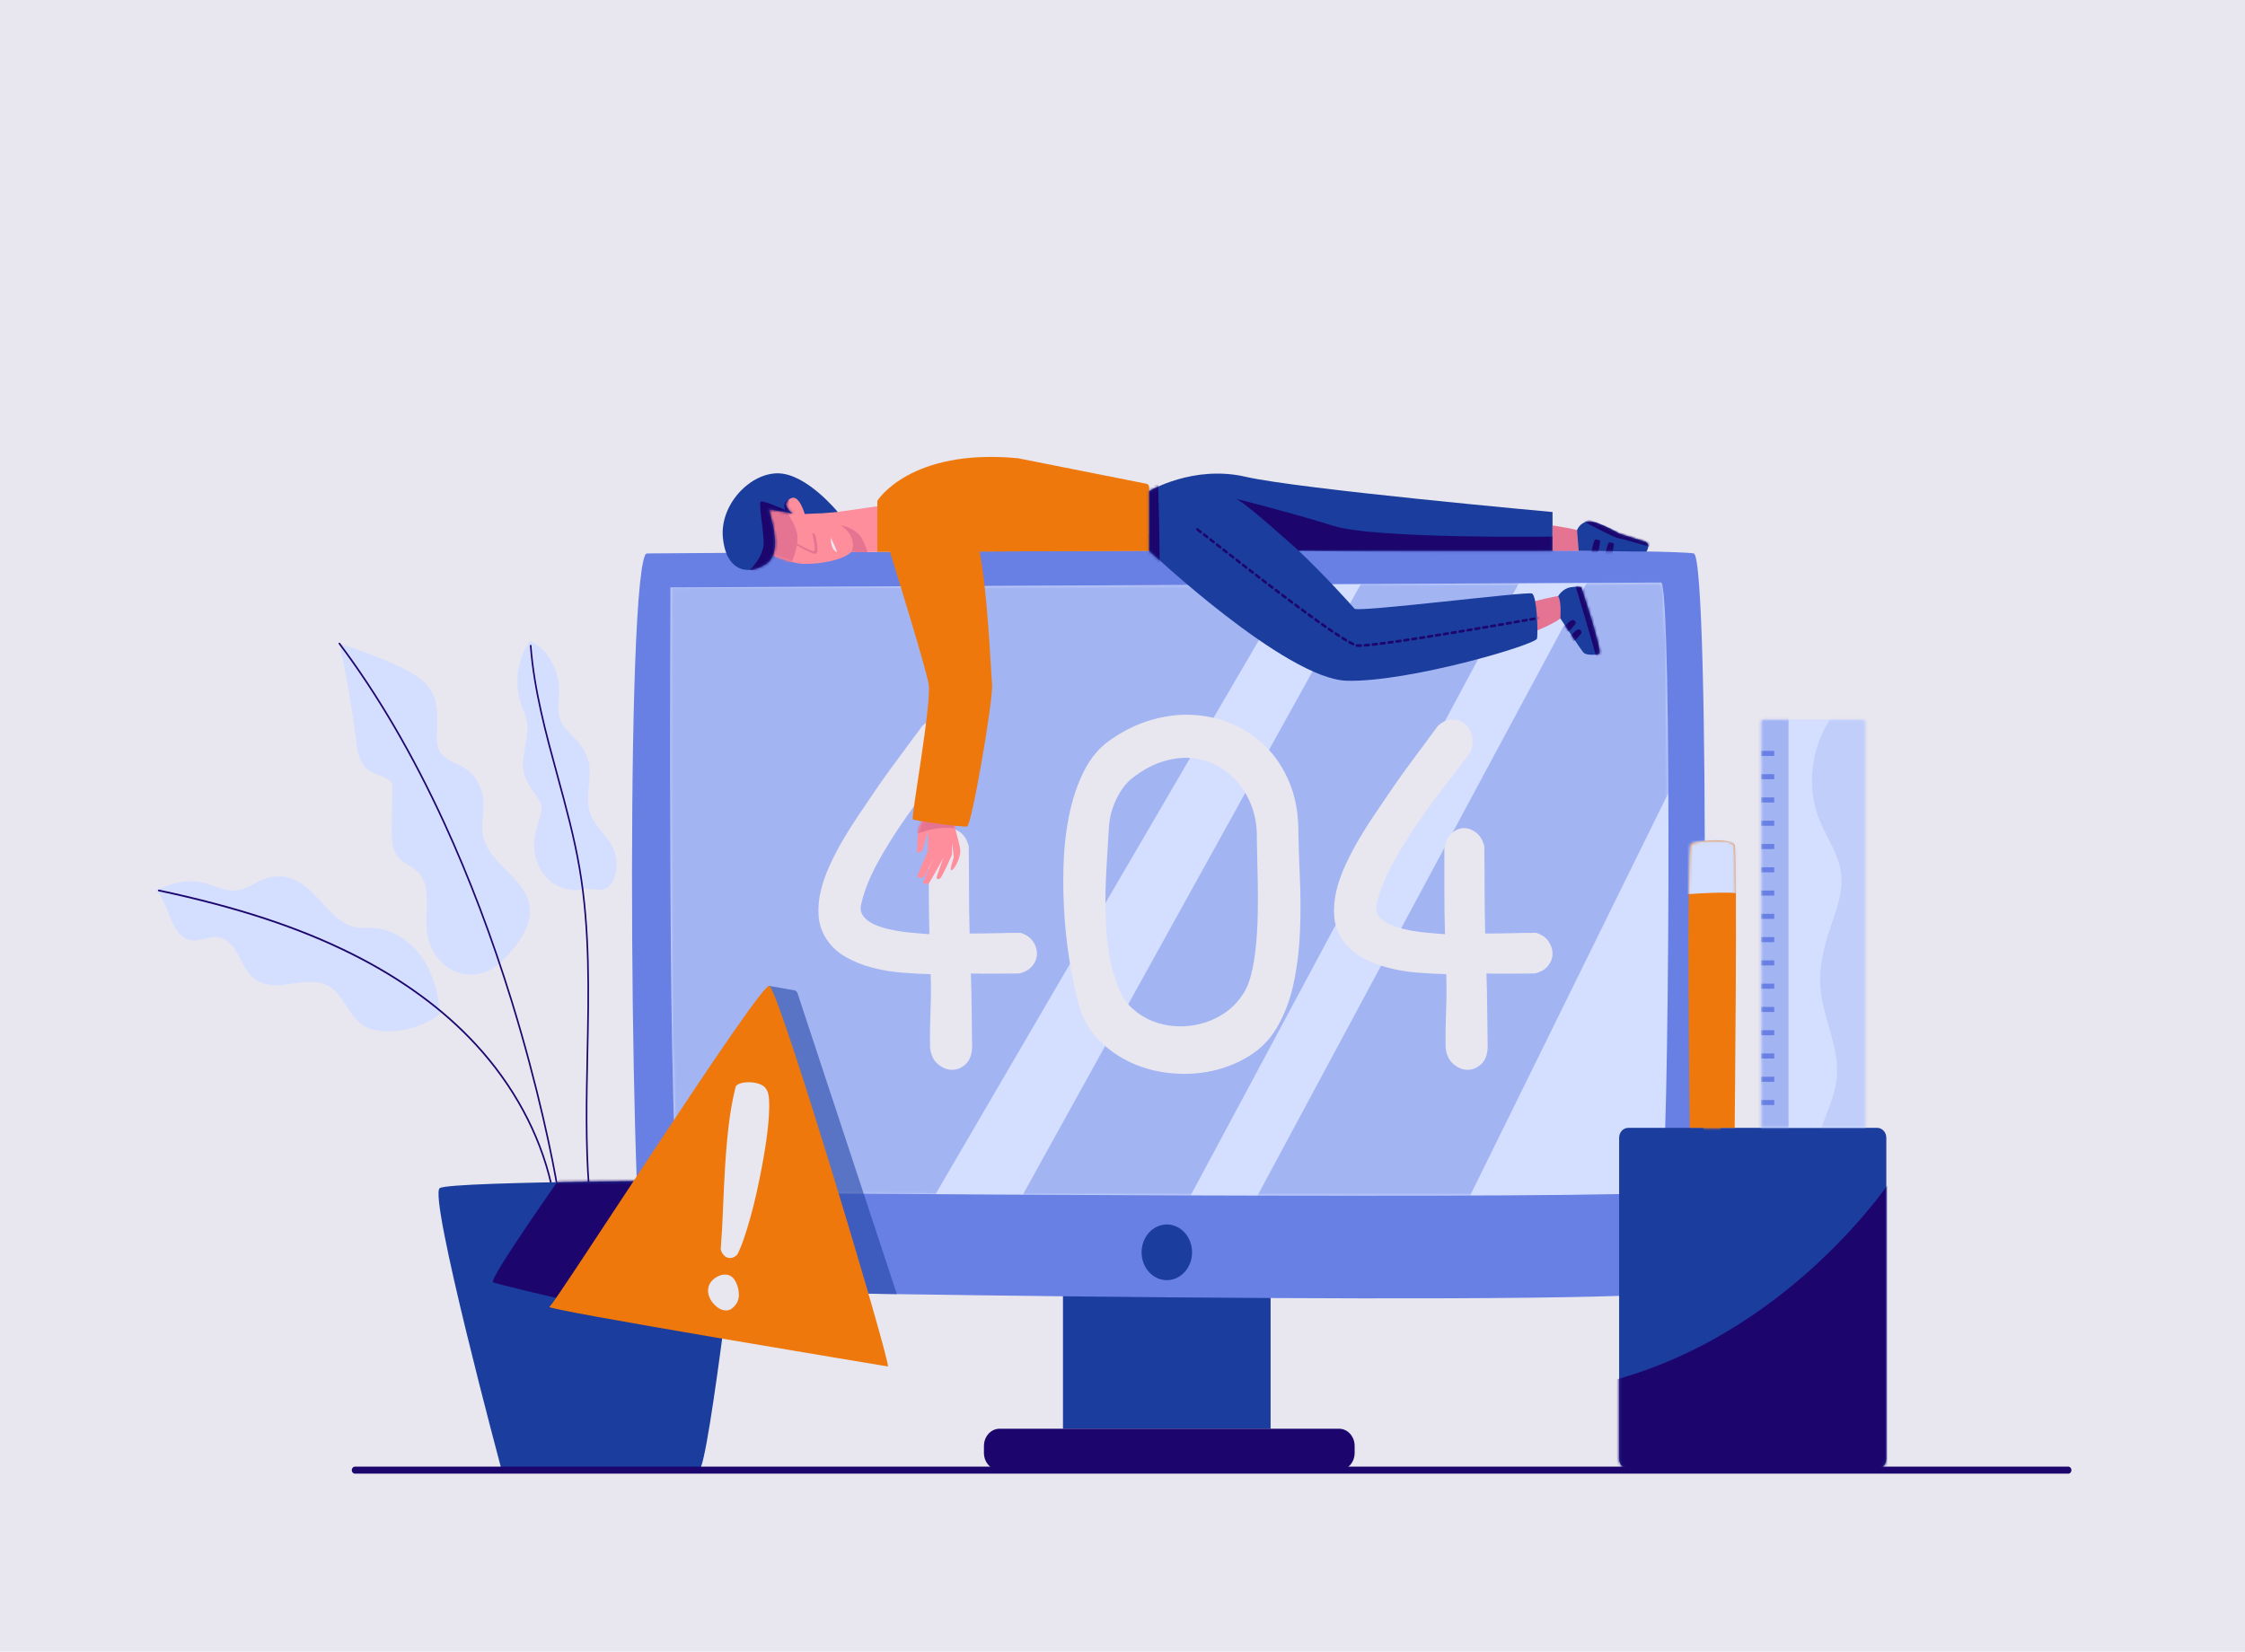 <svg width="795" height="585" viewBox="0 0 795 585" fill="none" xmlns="http://www.w3.org/2000/svg">
<g clip-path="url(#clip0_204_818)">
<path d="M795 0H0V585H795V0Z" fill="#E8E6EF"/>
<path d="M273.363 468.472C244.543 459.027 216.804 446.75 192.778 429.831C88.992 356.747 111.805 187.455 193.246 105.197C218.784 79.402 251.872 61.404 286.618 58.214C325.506 54.643 366.217 68.112 395.487 96.963C422.082 123.178 437.703 159.148 472.297 174.682C512.421 192.701 556.92 185.644 598.975 190.981C681.64 201.474 735.662 281.422 717.403 372.652C696.242 478.383 608.195 501.916 522.851 505.599C473.37 507.735 423.89 502.255 375.172 492.967C342.593 486.757 307.232 479.57 273.363 468.472Z" fill="#E8E6EF"/>
<path d="M177.28 340.892C173.049 344.992 166.751 346.3 161.46 344.176C156.169 342.053 152.103 336.586 151.247 330.444C150.239 323.217 153.026 314.533 148.398 309.302C146.073 306.673 142.376 305.771 140.405 302.81C138.751 300.325 138.715 296.997 138.745 293.913C138.8 288.436 138.855 282.959 138.909 277.482C136.702 274.442 132.247 274.625 129.61 272.034C127.002 269.471 126.437 265.288 125.969 261.468C124.587 250.187 122.653 238.987 120.177 227.936C127.916 230.446 135.576 233.167 142.911 236.869C147.005 238.935 151.284 241.456 153.339 245.877C155.406 250.326 154.744 255.629 154.681 260.628C154.661 262.243 154.719 263.911 155.338 265.375C156.931 269.146 161.317 270.015 164.586 272.089C168.197 274.381 170.715 278.654 171.148 283.227C171.541 287.378 170.319 291.613 171.03 295.712C172.605 304.799 182.469 308.994 186.411 317.159C190.533 325.696 183.865 334.509 177.28 340.892Z" fill="#D4DFFF"/>
<path d="M197.585 422.094C197.451 422.094 197.331 421.987 197.308 421.836C195.756 411.915 190.33 385.093 180.906 354.594C173.989 332.209 165.98 311.052 157.1 291.709C146.002 267.536 133.507 246.147 119.961 228.134C119.861 228.001 119.878 227.806 119.998 227.696C120.117 227.586 120.295 227.604 120.394 227.737C133.969 245.787 146.488 267.218 157.605 291.435C166.497 310.805 174.517 331.991 181.443 354.404C190.878 384.94 196.309 411.795 197.863 421.73C197.89 421.899 197.787 422.06 197.633 422.089C197.617 422.092 197.601 422.094 197.585 422.094Z" fill="#1C056D"/>
<path d="M55.079 315.275C57.738 317.636 58.865 321.445 60.217 324.904C61.569 328.364 63.63 331.978 66.947 332.865C70.543 333.827 74.321 331.204 77.933 332.095C80.858 332.816 82.931 335.655 84.477 338.49C86.022 341.324 87.366 344.44 89.754 346.441C93.459 349.546 98.605 349.144 103.214 348.441C107.823 347.739 112.84 346.962 116.861 349.548C121.752 352.694 123.576 359.858 128.432 363.07C130.497 364.437 132.936 364.953 135.338 365.15C142.494 365.737 149.809 363.615 155.778 359.22C155.434 352.017 153.164 344.231 149.063 338.615C144.961 332.999 138.8 329.096 132.274 328.713C130.192 328.59 128.086 328.814 126.03 328.436C117.388 326.848 112.896 315.774 104.887 311.853C101.485 310.187 97.529 309.943 93.98 311.18C90.506 312.391 87.405 314.958 83.783 315.383C80.244 315.798 76.825 314.104 73.399 313.041C66.827 311.002 61.5 312.719 55.079 315.275Z" fill="#D4DFFF"/>
<path d="M195.162 419.546C195.036 419.546 194.922 419.453 194.889 419.312C190.775 401.561 181.568 384.552 168.264 370.124C156.832 357.727 142.15 346.993 124.626 338.222C105.771 328.783 84.019 321.626 56.174 315.699C56.021 315.667 55.921 315.503 55.951 315.335C55.98 315.166 56.129 315.057 56.281 315.088C84.171 321.025 105.962 328.196 124.859 337.655C142.443 346.458 157.179 357.232 168.659 369.681C182.036 384.188 191.296 401.297 195.435 419.158C195.474 419.324 195.383 419.493 195.232 419.536C195.209 419.543 195.185 419.546 195.162 419.546Z" fill="#1C056D"/>
<path d="M206.242 314.959C202.133 315.834 197.696 314.605 194.449 311.692C191.202 308.779 189.206 304.237 189.142 299.619C189.094 296.11 190.096 292.695 191.189 289.4C191.563 288.273 191.955 287.095 191.82 285.904C191.712 284.959 191.28 284.099 190.809 283.3C189.04 280.298 186.574 277.689 185.641 274.259C183.985 268.17 187.669 261.614 186.514 255.386C186.112 253.216 185.143 251.233 184.451 249.153C182.017 241.829 183.291 233.148 187.697 227.048C193.9 229.795 197.948 237.095 198.009 244.471C198.04 248.149 197.125 252.044 198.542 255.374C199.388 257.364 200.957 258.841 202.426 260.326C204.998 262.927 207.482 265.907 208.392 269.625C209.821 275.467 207.085 281.912 208.859 287.637C210.619 293.318 216.352 296.698 217.91 302.451C218.327 303.992 218.413 305.626 218.295 307.229C218.114 309.694 217.379 312.24 215.697 313.874C213.077 316.419 209.668 314.229 206.242 314.959Z" fill="#D4DFFF"/>
<path d="M208.574 421.076C208.429 421.076 208.306 420.954 208.293 420.791C207.076 405.009 207.41 388.855 207.733 373.234C208.179 351.625 208.641 329.281 204.98 307.744C203.086 296.605 200.06 285.523 197.132 274.806C193.06 259.896 188.849 244.479 187.645 228.719C187.632 228.548 187.747 228.398 187.903 228.384C188.055 228.37 188.194 228.496 188.207 228.667C189.405 244.362 193.608 259.748 197.672 274.627C200.603 285.36 203.635 296.458 205.534 307.629C209.205 329.23 208.743 351.608 208.296 373.249C207.974 388.854 207.64 404.99 208.854 420.739C208.868 420.91 208.753 421.06 208.598 421.075C208.59 421.076 208.582 421.076 208.574 421.076Z" fill="#1C056D"/>
<path d="M177.581 520.456C177.581 520.456 151.553 423.379 155.745 420.809C159.936 418.24 262.682 418.138 262.682 418.138C262.682 418.138 250.9 520.238 247.628 520.456C244.356 520.674 186.245 520.899 177.581 520.456Z" fill="#1B3D9E"/>
<mask id="mask0_204_818" style="mask-type:luminance" maskUnits="userSpaceOnUse" x="155" y="418" width="108" height="103">
<path d="M177.581 520.456C177.581 520.456 151.553 423.379 155.745 420.809C159.936 418.24 262.682 418.138 262.682 418.138C262.682 418.138 250.9 520.238 247.628 520.456C244.356 520.674 186.245 520.899 177.581 520.456Z" fill="white"/>
</mask>
<g mask="url(#mask0_204_818)">
<path d="M202.948 410.629C202.948 410.629 172.889 453.015 174.597 454.146C176.305 455.277 260.743 474.505 260.708 473.374C260.673 472.243 269.295 418.138 269.295 418.138L202.948 410.629Z" fill="#1C056D"/>
</g>
<path d="M449.942 437.08H376.423V506.042H449.942V437.08Z" fill="#1B3D9E"/>
<path d="M474.181 520.711H353.96C350.908 520.711 348.433 517.98 348.433 514.611V512.142C348.433 508.773 350.908 506.042 353.96 506.042H474.181C477.233 506.042 479.707 508.773 479.707 512.142V514.611C479.707 517.98 477.233 520.711 474.181 520.711Z" fill="#1C056D"/>
<path d="M228.461 196.575C228.617 196.232 228.933 196.017 229.28 196.015C244.107 195.905 584.705 193.403 599.793 196.019C605.742 197.05 604.263 447.008 599.793 456.557C596.506 463.58 233.004 457.404 228.781 456.557C223.575 455.512 220.996 212.995 228.461 196.575Z" fill="#6880E4"/>
<path d="M237.425 208.073C237.425 208.073 236.26 421.496 240.922 422.079C245.583 422.663 585.29 424.995 588.204 422.079C591.118 419.164 592.283 206.324 588.204 206.324C584.125 206.324 237.425 208.073 237.425 208.073Z" fill="#D4DFFF"/>
<mask id="mask1_204_818" style="mask-type:luminance" maskUnits="userSpaceOnUse" x="237" y="206" width="354" height="218">
<path d="M237.425 208.073C237.425 208.073 236.26 421.496 240.922 422.079C245.583 422.663 585.29 424.995 588.204 422.079C591.118 419.164 592.283 206.324 588.204 206.324C584.125 206.324 237.425 208.073 237.425 208.073Z" fill="white"/>
</mask>
<g mask="url(#mask1_204_818)">
<path opacity="0.46" d="M460.537 201.482L328.516 427.723H230.93L237.425 208.073L460.537 201.482Z" fill="#6880E4"/>
</g>
<mask id="mask2_204_818" style="mask-type:luminance" maskUnits="userSpaceOnUse" x="237" y="206" width="354" height="218">
<path d="M237.425 208.073C237.425 208.073 236.26 421.496 240.922 422.079C245.583 422.663 585.29 424.995 588.204 422.079C591.118 419.164 592.283 206.324 588.204 206.324C584.125 206.324 237.425 208.073 237.425 208.073Z" fill="white"/>
</mask>
<g mask="url(#mask2_204_818)">
<path opacity="0.46" d="M358.656 429.57L485.545 200.269H541.228L418.977 428.37L358.656 429.57Z" fill="#6880E4"/>
</g>
<mask id="mask3_204_818" style="mask-type:luminance" maskUnits="userSpaceOnUse" x="237" y="206" width="354" height="218">
<path d="M237.425 208.073C237.425 208.073 236.26 421.496 240.922 422.079C245.583 422.663 585.29 424.995 588.204 422.079C591.118 419.164 592.283 206.324 588.204 206.324C584.125 206.324 237.425 208.073 237.425 208.073Z" fill="white"/>
</mask>
<g mask="url(#mask3_204_818)">
<path opacity="0.46" d="M564.777 201.12L441.924 429.767L518.025 428.704L599.751 262.674L598.104 202.562L564.777 201.12Z" fill="#6880E4"/>
</g>
<path d="M416.617 452.67C421.176 450.586 423.341 444.817 421.453 439.784C419.564 434.752 414.337 432.362 409.778 434.447C405.219 436.531 403.054 442.301 404.943 447.333C406.831 452.365 412.058 454.755 416.617 452.67Z" fill="#1B3D9E"/>
<path d="M328.909 300.284C329.348 298.028 330.205 296.313 331.485 295.144C332.762 293.976 334.169 293.371 335.704 293.329C337.238 293.29 338.698 293.794 340.087 294.841C341.474 295.89 342.46 297.502 343.046 299.68C343.118 304.922 343.155 310.103 343.155 315.223C343.155 320.345 343.227 325.485 343.374 330.645C346.588 330.645 349.712 330.605 352.744 330.524C355.775 330.445 358.679 330.403 361.456 330.403C363.429 331.05 364.89 332.078 365.84 333.488C366.788 334.899 367.246 336.372 367.21 337.903C367.172 339.435 366.624 340.847 365.566 342.136C364.506 343.427 362.953 344.314 360.908 344.797C358.059 344.797 355.21 344.818 352.361 344.858C349.511 344.899 346.662 344.879 343.813 344.797C343.958 348.831 344.049 353.204 344.087 357.922C344.123 362.639 344.178 367.014 344.251 371.046C344.104 373.707 343.32 375.684 341.895 376.973C340.47 378.263 338.882 378.908 337.128 378.908C335.375 378.908 333.712 378.243 332.142 376.912C330.57 375.582 329.639 373.628 329.347 371.046C329.274 366.933 329.329 362.599 329.512 358.043C329.693 353.488 329.712 349.152 329.567 345.04C326.425 344.96 323.046 344.779 319.43 344.495C315.814 344.214 312.307 343.63 308.91 342.741C305.512 341.855 302.389 340.606 299.54 338.992C296.691 337.38 294.389 335.242 292.636 332.581C291.028 330.082 290.115 327.38 289.896 324.477C289.677 321.573 289.932 318.591 290.663 315.525C291.393 312.462 292.489 309.357 293.951 306.212C295.411 303.067 297 300.043 298.718 297.14C300.434 294.237 302.151 291.515 303.868 288.975C305.584 286.435 307.101 284.197 308.416 282.262C311.337 277.907 314.334 273.674 317.402 269.561C320.471 265.449 323.539 261.296 326.608 257.102C328.214 255.651 329.877 254.906 331.594 254.864C333.31 254.825 334.789 255.288 336.032 256.256C337.274 257.223 338.132 258.595 338.608 260.368C339.082 262.143 338.954 264.118 338.224 266.295C335.74 269.682 332.817 273.534 329.457 277.846C326.096 282.161 322.79 286.676 319.539 291.394C316.288 296.111 313.329 300.91 310.663 305.788C307.995 310.668 306.115 315.404 305.019 320.001C304.581 321.615 304.745 323.006 305.512 324.174C306.279 325.344 307.411 326.311 308.909 327.077C310.406 327.844 312.142 328.468 314.115 328.952C316.088 329.436 318.041 329.799 319.978 330.04C321.913 330.282 323.704 330.464 325.347 330.585C326.991 330.706 328.252 330.808 329.128 330.887C328.981 325.807 328.909 320.708 328.909 315.586C328.909 310.466 328.909 305.365 328.909 300.284Z" fill="#E8E6EF"/>
<path d="M382.059 356.047C381.109 352.58 380.158 348.245 379.21 343.044C378.259 337.842 377.547 332.218 377.072 326.17C376.597 320.122 376.432 313.913 376.58 307.542C376.725 301.173 377.363 295.084 378.497 289.277C379.629 283.471 381.364 278.191 383.702 273.432C386.04 268.675 389.145 264.925 393.018 262.183C397.839 258.796 402.807 256.376 407.921 254.925C413.034 253.474 418.039 252.91 422.935 253.231C427.828 253.555 432.486 254.704 436.907 256.679C441.327 258.656 445.198 261.336 448.523 264.723C451.847 268.109 454.513 272.183 456.523 276.939C458.532 281.698 459.609 287.021 459.756 292.906C459.828 298.47 460.011 304.418 460.304 310.748C460.595 317.079 460.614 323.429 460.359 329.799C460.101 336.17 459.353 342.318 458.112 348.245C456.869 354.172 454.824 359.515 451.975 364.272C449.564 368.305 446.331 371.571 442.277 374.069C438.222 376.57 433.838 378.324 429.126 379.331C424.414 380.339 419.573 380.601 414.606 380.117C409.637 379.634 404.979 378.405 400.633 376.428C396.286 374.453 392.45 371.771 389.127 368.384C385.802 364.997 383.446 360.885 382.059 356.047ZM400.36 276.093C398.459 277.707 396.761 280.065 395.264 283.169C393.766 286.274 392.908 289.561 392.689 293.027C392.396 297.866 392.104 302.764 391.812 307.724C391.519 312.683 391.41 317.582 391.483 322.42C391.555 327.259 391.922 332.018 392.579 336.693C393.237 341.371 394.442 345.846 396.196 350.12C397.291 352.943 398.916 355.321 401.072 357.256C403.226 359.191 405.637 360.685 408.305 361.732C410.971 362.781 413.801 363.365 416.798 363.486C419.793 363.607 422.716 363.285 425.565 362.518C428.414 361.753 431.099 360.522 433.62 358.829C436.14 357.135 438.277 354.958 440.03 352.297C441.272 350.603 442.277 348.245 443.044 345.221C443.811 342.197 444.376 338.831 444.743 335.121C445.107 331.413 445.326 327.581 445.4 323.63C445.472 319.679 445.472 315.93 445.4 312.38C445.326 308.833 445.253 305.667 445.181 302.885C445.107 300.103 445.071 298.067 445.071 296.776C445.144 292.906 444.578 289.298 443.373 285.95C442.167 282.605 440.505 279.681 438.386 277.181C436.267 274.682 433.765 272.666 430.88 271.133C427.993 269.602 424.888 268.714 421.565 268.472C418.24 268.23 414.771 268.714 411.154 269.923C407.538 271.133 403.939 273.19 400.36 276.093Z" fill="#E8E6EF"/>
<path d="M511.481 300.284C511.919 298.028 512.777 296.313 514.056 295.144C515.334 293.976 516.741 293.371 518.275 293.329C519.81 293.29 521.27 293.794 522.659 294.841C524.046 295.89 525.032 297.502 525.617 299.68C525.69 304.922 525.727 310.103 525.727 315.223C525.727 320.345 525.799 325.485 525.946 330.645C529.16 330.645 532.283 330.605 535.316 330.524C538.347 330.445 541.251 330.403 544.028 330.403C546.001 331.05 547.461 332.078 548.411 333.488C549.36 334.899 549.817 336.372 549.781 337.903C549.744 339.435 549.196 340.847 548.138 342.136C547.077 343.427 545.525 344.314 543.48 344.797C540.631 344.797 537.782 344.818 534.932 344.858C532.083 344.899 529.234 344.879 526.385 344.797C526.53 348.831 526.621 353.204 526.659 357.922C526.694 362.639 526.749 367.014 526.823 371.046C526.676 373.707 525.891 375.684 524.467 376.973C523.042 378.263 521.453 378.908 519.7 378.908C517.947 378.908 516.284 378.243 514.714 376.912C513.142 375.582 512.211 373.628 511.919 371.046C511.845 366.933 511.9 362.599 512.084 358.043C512.265 353.488 512.284 349.152 512.139 345.04C508.997 344.96 505.618 344.779 502.002 344.495C498.385 344.214 494.879 343.63 491.481 342.741C488.084 341.855 484.961 340.606 482.112 338.992C479.263 337.38 476.961 335.242 475.208 332.581C473.6 330.082 472.687 327.38 472.468 324.477C472.249 321.573 472.504 318.591 473.235 315.525C473.965 312.462 475.061 309.357 476.523 306.212C477.983 303.067 479.572 300.043 481.29 297.14C483.006 294.237 484.723 291.515 486.44 288.975C488.156 286.435 489.673 284.197 490.988 282.262C493.909 277.907 496.906 273.674 499.974 269.561C503.043 265.449 506.111 261.296 509.18 257.102C510.786 255.651 512.449 254.906 514.166 254.864C515.882 254.825 517.361 255.288 518.605 256.256C519.846 257.223 520.704 258.595 521.18 260.368C521.654 262.143 521.526 264.118 520.796 266.295C518.312 269.682 515.389 273.534 512.029 277.846C508.668 282.161 505.362 286.676 502.111 291.394C498.86 296.111 495.901 300.91 493.235 305.788C490.567 310.668 488.687 315.404 487.591 320.001C487.153 321.615 487.317 323.006 488.084 324.174C488.851 325.344 489.983 326.311 491.481 327.077C492.978 327.844 494.714 328.468 496.687 328.952C498.659 329.436 500.613 329.799 502.55 330.04C504.484 330.282 506.276 330.464 507.919 330.585C509.563 330.706 510.824 330.808 511.7 330.887C511.553 325.807 511.481 320.708 511.481 315.586C511.481 310.466 511.481 305.365 511.481 300.284Z" fill="#E8E6EF"/>
<path opacity="0.54" d="M307.533 458.218L272.397 349.186L281.319 350.769C281.823 350.858 282.243 351.241 282.418 351.771L317.581 458.321C317.589 458.345 317.573 458.37 317.55 458.37L307.533 458.218Z" fill="#1B3D9E"/>
<path d="M194.576 462.849C196.06 462.559 268.957 348.351 272.397 349.186C275.837 350.022 315.894 484.242 314.406 483.981C312.917 483.72 190.89 463.57 194.576 462.849Z" fill="#EE780C"/>
<path d="M261.063 444.377C260.497 444.938 259.923 445.3 259.339 445.466C258.756 445.632 258.196 445.626 257.662 445.449C257.128 445.274 256.643 444.942 256.21 444.454C255.776 443.966 255.448 443.331 255.224 442.551C255.579 437.752 255.851 432.877 256.041 427.926C256.231 422.975 256.473 418.052 256.766 413.16C257.059 408.268 257.482 403.451 258.035 398.707C258.586 393.964 259.402 389.4 260.48 385.016C260.568 384.661 260.866 384.342 261.374 384.061C261.88 383.779 262.497 383.578 263.224 383.458C263.95 383.338 264.74 383.291 265.596 383.318C266.45 383.344 267.273 383.457 268.066 383.658C268.857 383.859 269.561 384.158 270.176 384.553C270.791 384.949 271.239 385.461 271.523 386.087C271.982 386.785 272.257 387.987 272.348 389.692C272.438 391.397 272.403 393.451 272.245 395.853C272.085 398.256 271.795 400.924 271.373 403.857C270.951 406.79 270.452 409.803 269.876 412.894C269.3 415.986 268.667 419.089 267.977 422.201C267.286 425.314 266.555 428.255 265.784 431.024C265.012 433.793 264.239 436.314 263.464 438.588C262.689 440.862 261.939 442.698 261.216 444.095C261.21 444.136 261.159 444.23 261.063 444.377ZM253.517 462.581C252.719 461.905 252.075 461.123 251.588 460.234C251.099 459.346 250.819 458.441 250.746 457.523C250.673 456.603 250.848 455.707 251.273 454.834C251.697 453.961 252.404 453.199 253.394 452.549C254.757 451.634 256.122 451.287 257.49 451.506C258.858 451.725 259.911 452.641 260.65 454.254C261.344 455.652 261.677 457.162 261.649 458.785C261.621 460.407 260.981 461.809 259.728 462.99C258.814 463.901 257.78 464.276 256.628 464.115C255.475 463.954 254.438 463.442 253.517 462.581Z" fill="#E8E6EF"/>
<path d="M664.781 520.275H576.569C574.801 520.275 573.368 518.693 573.368 516.741V403.01C573.368 401.059 574.801 399.477 576.569 399.477H664.781C666.549 399.477 667.982 401.059 667.982 403.01V516.741C667.982 518.693 666.549 520.275 664.781 520.275Z" fill="#1B3D9E"/>
<mask id="mask4_204_818" style="mask-type:luminance" maskUnits="userSpaceOnUse" x="573" y="399" width="95" height="122">
<path d="M664.781 520.275H576.569C574.801 520.275 573.368 518.693 573.368 516.741V403.01C573.368 401.059 574.801 399.477 576.569 399.477H664.781C666.549 399.477 667.982 401.059 667.982 403.01V516.741C667.982 518.693 666.549 520.275 664.781 520.275Z" fill="white"/>
</mask>
<g mask="url(#mask4_204_818)">
<path d="M670.645 416.582C670.645 416.582 633.588 474.176 566.521 490.116V525.369H672.982C672.982 525.369 675.761 418.645 670.645 416.582Z" fill="#1C056D"/>
</g>
<path d="M598.377 399.477C598.377 399.477 597.122 300.036 598.796 298.881C600.47 297.726 613.234 296.571 614.281 299.342C615.327 302.114 614.281 399.476 614.281 399.476H598.377V399.477Z" fill="#EE780C"/>
<mask id="mask5_204_818" style="mask-type:luminance" maskUnits="userSpaceOnUse" x="597" y="297" width="18" height="103">
<path d="M598.377 399.477C598.377 399.477 597.122 300.036 598.796 298.881C600.47 297.726 613.234 296.571 614.281 299.342C615.327 302.114 614.281 399.476 614.281 399.476H598.377V399.477Z" fill="white"/>
</mask>
<g mask="url(#mask5_204_818)">
<path d="M609.324 313.066V401.439H603.347V313.243L609.324 313.066Z" fill="#EE780C"/>
</g>
<mask id="mask6_204_818" style="mask-type:luminance" maskUnits="userSpaceOnUse" x="597" y="297" width="18" height="103">
<path d="M598.377 399.477C598.377 399.477 597.122 300.036 598.796 298.881C600.47 297.726 613.234 296.571 614.281 299.342C615.327 302.114 614.281 399.476 614.281 399.476H598.377V399.477Z" fill="white"/>
</mask>
<g mask="url(#mask6_204_818)">
<path d="M595.444 316.885C595.444 316.885 614.017 315.33 616.606 316.759C616.606 316.759 616.476 296.326 615.441 295.897C614.405 295.468 596.67 295.358 596.281 297.628C595.894 299.898 595.444 316.885 595.444 316.885Z" fill="#D4DFFF"/>
</g>
<path d="M660.605 399.477H623.642V255.955C623.642 255.351 624.086 254.862 624.632 254.862H659.616C660.162 254.862 660.605 255.351 660.605 255.955V399.477H660.605Z" fill="#D4DFFF"/>
<mask id="mask7_204_818" style="mask-type:luminance" maskUnits="userSpaceOnUse" x="623" y="254" width="38" height="146">
<path d="M660.605 399.477H623.642V255.955C623.642 255.351 624.086 254.862 624.632 254.862H659.616C660.162 254.862 660.605 255.351 660.605 255.955V399.477H660.605Z" fill="white"/>
</mask>
<g mask="url(#mask7_204_818)">
<path opacity="0.46" d="M633.355 249.576H620.675V404.74H633.355V249.576Z" fill="#6880E4"/>
</g>
<mask id="mask8_204_818" style="mask-type:luminance" maskUnits="userSpaceOnUse" x="623" y="254" width="38" height="146">
<path d="M660.605 399.477H623.642V255.955C623.642 255.351 624.086 254.862 624.632 254.862H659.616C660.162 254.862 660.605 255.351 660.605 255.955V399.477H660.605Z" fill="white"/>
</mask>
<g mask="url(#mask8_204_818)">
<path d="M628.3 265.957H623.642V267.747H628.3V265.957Z" fill="#6880E4"/>
</g>
<mask id="mask9_204_818" style="mask-type:luminance" maskUnits="userSpaceOnUse" x="623" y="254" width="38" height="146">
<path d="M660.605 399.477H623.642V255.955C623.642 255.351 624.086 254.862 624.632 254.862H659.616C660.162 254.862 660.605 255.351 660.605 255.955V399.477H660.605Z" fill="white"/>
</mask>
<g mask="url(#mask9_204_818)">
<path d="M628.3 274.2H623.642V275.991H628.3V274.2Z" fill="#6880E4"/>
</g>
<mask id="mask10_204_818" style="mask-type:luminance" maskUnits="userSpaceOnUse" x="623" y="254" width="38" height="146">
<path d="M660.605 399.477H623.642V255.955C623.642 255.351 624.086 254.862 624.632 254.862H659.616C660.162 254.862 660.605 255.351 660.605 255.955V399.477H660.605Z" fill="white"/>
</mask>
<g mask="url(#mask10_204_818)">
<path d="M628.3 282.444H623.642V284.235H628.3V282.444Z" fill="#6880E4"/>
</g>
<mask id="mask11_204_818" style="mask-type:luminance" maskUnits="userSpaceOnUse" x="623" y="254" width="38" height="146">
<path d="M660.605 399.477H623.642V255.955C623.642 255.351 624.086 254.862 624.632 254.862H659.616C660.162 254.862 660.605 255.351 660.605 255.955V399.477H660.605Z" fill="white"/>
</mask>
<g mask="url(#mask11_204_818)">
<path d="M628.3 290.688H623.642V292.478H628.3V290.688Z" fill="#6880E4"/>
</g>
<mask id="mask12_204_818" style="mask-type:luminance" maskUnits="userSpaceOnUse" x="623" y="254" width="38" height="146">
<path d="M660.605 399.477H623.642V255.955C623.642 255.351 624.086 254.862 624.632 254.862H659.616C660.162 254.862 660.605 255.351 660.605 255.955V399.477H660.605Z" fill="white"/>
</mask>
<g mask="url(#mask12_204_818)">
<path d="M628.3 298.932H623.642V300.722H628.3V298.932Z" fill="#6880E4"/>
</g>
<mask id="mask13_204_818" style="mask-type:luminance" maskUnits="userSpaceOnUse" x="623" y="254" width="38" height="146">
<path d="M660.605 399.477H623.642V255.955C623.642 255.351 624.086 254.862 624.632 254.862H659.616C660.162 254.862 660.605 255.351 660.605 255.955V399.477H660.605Z" fill="white"/>
</mask>
<g mask="url(#mask13_204_818)">
<path d="M628.3 307.175H623.642V308.966H628.3V307.175Z" fill="#6880E4"/>
</g>
<mask id="mask14_204_818" style="mask-type:luminance" maskUnits="userSpaceOnUse" x="623" y="254" width="38" height="146">
<path d="M660.605 399.477H623.642V255.955C623.642 255.351 624.086 254.862 624.632 254.862H659.616C660.162 254.862 660.605 255.351 660.605 255.955V399.477H660.605Z" fill="white"/>
</mask>
<g mask="url(#mask14_204_818)">
<path d="M628.3 315.419H623.642V317.21H628.3V315.419Z" fill="#6880E4"/>
</g>
<mask id="mask15_204_818" style="mask-type:luminance" maskUnits="userSpaceOnUse" x="623" y="254" width="38" height="146">
<path d="M660.605 399.477H623.642V255.955C623.642 255.351 624.086 254.862 624.632 254.862H659.616C660.162 254.862 660.605 255.351 660.605 255.955V399.477H660.605Z" fill="white"/>
</mask>
<g mask="url(#mask15_204_818)">
<path d="M628.3 323.663H623.642V325.454H628.3V323.663Z" fill="#6880E4"/>
</g>
<mask id="mask16_204_818" style="mask-type:luminance" maskUnits="userSpaceOnUse" x="623" y="254" width="38" height="146">
<path d="M660.605 399.477H623.642V255.955C623.642 255.351 624.086 254.862 624.632 254.862H659.616C660.162 254.862 660.605 255.351 660.605 255.955V399.477H660.605Z" fill="white"/>
</mask>
<g mask="url(#mask16_204_818)">
<path d="M628.3 331.906H623.642V333.697H628.3V331.906Z" fill="#6880E4"/>
</g>
<mask id="mask17_204_818" style="mask-type:luminance" maskUnits="userSpaceOnUse" x="623" y="254" width="38" height="146">
<path d="M660.605 399.477H623.642V255.955C623.642 255.351 624.086 254.862 624.632 254.862H659.616C660.162 254.862 660.605 255.351 660.605 255.955V399.477H660.605Z" fill="white"/>
</mask>
<g mask="url(#mask17_204_818)">
<path d="M628.3 340.15H623.642V341.941H628.3V340.15Z" fill="#6880E4"/>
</g>
<mask id="mask18_204_818" style="mask-type:luminance" maskUnits="userSpaceOnUse" x="623" y="254" width="38" height="146">
<path d="M660.605 399.477H623.642V255.955C623.642 255.351 624.086 254.862 624.632 254.862H659.616C660.162 254.862 660.605 255.351 660.605 255.955V399.477H660.605Z" fill="white"/>
</mask>
<g mask="url(#mask18_204_818)">
<path d="M628.3 348.394H623.642V350.185H628.3V348.394Z" fill="#6880E4"/>
</g>
<mask id="mask19_204_818" style="mask-type:luminance" maskUnits="userSpaceOnUse" x="623" y="254" width="38" height="146">
<path d="M660.605 399.477H623.642V255.955C623.642 255.351 624.086 254.862 624.632 254.862H659.616C660.162 254.862 660.605 255.351 660.605 255.955V399.477H660.605Z" fill="white"/>
</mask>
<g mask="url(#mask19_204_818)">
<path d="M628.3 356.638H623.642V358.428H628.3V356.638Z" fill="#6880E4"/>
</g>
<mask id="mask20_204_818" style="mask-type:luminance" maskUnits="userSpaceOnUse" x="623" y="254" width="38" height="146">
<path d="M660.605 399.477H623.642V255.955C623.642 255.351 624.086 254.862 624.632 254.862H659.616C660.162 254.862 660.605 255.351 660.605 255.955V399.477H660.605Z" fill="white"/>
</mask>
<g mask="url(#mask20_204_818)">
<path d="M628.3 364.882H623.642V366.672H628.3V364.882Z" fill="#6880E4"/>
</g>
<mask id="mask21_204_818" style="mask-type:luminance" maskUnits="userSpaceOnUse" x="623" y="254" width="38" height="146">
<path d="M660.605 399.477H623.642V255.955C623.642 255.351 624.086 254.862 624.632 254.862H659.616C660.162 254.862 660.605 255.351 660.605 255.955V399.477H660.605Z" fill="white"/>
</mask>
<g mask="url(#mask21_204_818)">
<path d="M628.3 373.125H623.642V374.916H628.3V373.125Z" fill="#6880E4"/>
</g>
<mask id="mask22_204_818" style="mask-type:luminance" maskUnits="userSpaceOnUse" x="623" y="254" width="38" height="146">
<path d="M660.605 399.477H623.642V255.955C623.642 255.351 624.086 254.862 624.632 254.862H659.616C660.162 254.862 660.605 255.351 660.605 255.955V399.477H660.605Z" fill="white"/>
</mask>
<g mask="url(#mask22_204_818)">
<path d="M628.3 381.369H623.642V383.16H628.3V381.369Z" fill="#6880E4"/>
</g>
<mask id="mask23_204_818" style="mask-type:luminance" maskUnits="userSpaceOnUse" x="623" y="254" width="38" height="146">
<path d="M660.605 399.477H623.642V255.955C623.642 255.351 624.086 254.862 624.632 254.862H659.616C660.162 254.862 660.605 255.351 660.605 255.955V399.477H660.605Z" fill="white"/>
</mask>
<g mask="url(#mask23_204_818)">
<path d="M628.3 389.613H623.642V391.404H628.3V389.613Z" fill="#6880E4"/>
</g>
<mask id="mask24_204_818" style="mask-type:luminance" maskUnits="userSpaceOnUse" x="623" y="254" width="38" height="146">
<path d="M660.605 399.477H623.642V255.955C623.642 255.351 624.086 254.862 624.632 254.862H659.616C660.162 254.862 660.605 255.351 660.605 255.955V399.477H660.605Z" fill="white"/>
</mask>
<g mask="url(#mask24_204_818)">
<path opacity="0.17" d="M652.61 249.406C642.353 259.104 638.756 276.45 644.169 290.107C646.745 296.607 651.149 302.404 651.975 309.44C652.776 316.265 650.057 322.904 647.906 329.364C645.786 335.73 644.155 342.455 644.585 349.221C645.289 360.286 651.438 370.637 650.434 381.673C649.469 392.274 641.999 401.502 642.429 412.145C642.553 412.145 642.3 412.614 642.423 412.614H666.437L666.426 248.727L669.38 248.759L652.61 249.406Z" fill="#6880E4"/>
</g>
<path d="M732.414 521.954H125.695C125.072 521.954 124.568 521.397 124.568 520.711C124.568 520.024 125.072 519.467 125.695 519.467H732.414C733.036 519.467 733.54 520.024 733.54 520.711C733.54 521.397 733.036 521.954 732.414 521.954Z" fill="#1C056D"/>
<path d="M310.69 179.314L296.651 181.318C288.922 177.321 281.437 174.733 274.459 175.537C267.449 176.346 263.422 184.446 265.152 189.901C266.673 194.698 279.285 199.618 284.726 199.734C290.166 199.849 298.432 198.463 301.466 195.492C301.47 195.488 301.473 195.483 301.477 195.478H310.69V179.314H310.69Z" fill="#FE8E9C"/>
<mask id="mask25_204_818" style="mask-type:luminance" maskUnits="userSpaceOnUse" x="264" y="175" width="47" height="25">
<path d="M310.69 179.314L296.651 181.318C288.922 177.321 281.437 174.733 274.459 175.537C267.449 176.346 263.422 184.446 265.152 189.901C266.673 194.698 279.285 199.618 284.726 199.734C290.166 199.849 298.432 198.463 301.466 195.492C301.47 195.488 301.473 195.483 301.477 195.478H310.69V179.314H310.69Z" fill="white"/>
</mask>
<g mask="url(#mask25_204_818)">
<path d="M279.84 200.472C279.84 200.472 282.542 194.644 282.419 190.171C282.296 185.698 276.727 178.729 276.727 178.729L272.104 178.989C272.104 178.989 273.612 195.321 272.275 198.202L279.84 200.472Z" fill="#E57492"/>
</g>
<path d="M301.466 195.493C301.466 195.493 304.247 190.781 297.784 186.025C297.784 186.025 303.548 187.053 305.528 191.295C307.508 195.537 307.1 195.601 307.1 195.601L301.466 195.493Z" fill="#E57492"/>
<path d="M296.651 181.319C296.651 181.319 292.151 181.76 291.281 181.783C288.129 181.867 284.971 182.059 284.971 182.059C284.971 182.059 283.008 175.025 280.121 176.466C275.881 178.583 280.727 181.868 280.727 181.868C280.727 181.868 273.192 180.481 272.456 180.434C271.72 180.386 278.096 195.232 271.293 199.741C264.491 204.25 256.913 201.874 255.966 190.183C255.019 178.492 265.869 167.277 275.858 167.657C285.846 168.037 296.651 181.319 296.651 181.319Z" fill="#1B3D9E"/>
<mask id="mask26_204_818" style="mask-type:luminance" maskUnits="userSpaceOnUse" x="255" y="167" width="42" height="35">
<path d="M296.651 181.319C296.651 181.319 292.151 181.76 291.281 181.783C288.129 181.867 284.971 182.059 284.971 182.059C284.971 182.059 283.008 175.025 280.121 176.466C275.881 178.583 280.727 181.868 280.727 181.868C280.727 181.868 273.192 180.481 272.456 180.434C271.72 180.386 278.096 195.232 271.293 199.741C264.491 204.25 256.913 201.874 255.966 190.183C255.019 178.492 265.869 167.277 275.858 167.657C285.846 168.037 296.651 181.319 296.651 181.319Z" fill="white"/>
</mask>
<g mask="url(#mask26_204_818)">
<path d="M265.51 201.877C265.51 201.877 270.689 197.089 270.433 191.796C270.177 186.504 268.631 178.218 269.391 177.668C270.15 177.118 278.127 180.632 278.127 180.632C278.127 180.632 276.658 178.256 279.217 177.039C279.217 177.039 283.271 181.937 282.985 182.451C282.698 182.965 273.384 181.937 273.384 181.937C273.384 181.937 277.038 191.843 274.423 197.695C271.807 203.547 265.51 201.877 265.51 201.877Z" fill="#1C056D"/>
</g>
<path d="M296.356 195.601C296.356 195.601 294.212 194.921 294.212 190.813C294.212 186.705 294.212 190.402 294.212 190.402C294.212 190.402 296.39 194.774 296.356 195.601Z" fill="#E8E6EF"/>
<path d="M278.925 190.59C278.925 190.59 287.475 195.723 288.278 195.178C289.08 194.633 287.63 188.876 287.63 188.876C287.63 188.876 288.556 188.807 288.772 189.727C288.987 190.647 290.191 196.064 288.772 196.166C287.352 196.268 280.313 192.441 278.925 190.59Z" fill="#E57492"/>
<path d="M328.372 288.096C328.372 288.096 326.275 291.209 325.582 292.75C324.89 294.29 324.667 301.993 324.812 301.966C324.957 301.94 326.508 301.849 326.829 300.83L328.543 294.327C328.543 294.327 328.661 301.3 328.452 301.794C328.243 302.288 324.605 310.291 324.926 310.545C325.246 310.799 326.623 311.726 327.697 309.731C328.77 307.737 331.307 302.573 331.62 301.748C331.932 300.924 326.649 312.631 326.861 312.724C327.074 312.817 328.427 313.591 328.963 312.828C329.5 312.065 334.228 303.756 334.384 303.087C334.54 302.418 331.437 311.049 331.599 311.045C331.761 311.041 332.38 311.928 333.226 310.75C334.071 309.573 336.913 303.244 337.05 302.912C337.186 302.58 337.143 298.548 337.143 298.548C337.143 298.548 337.851 303.283 337.686 303.9C337.52 304.517 336.218 308.103 336.822 308.228C337.281 308.324 338.079 307.352 338.706 306.081C339.333 304.81 340.13 302.907 340.071 301.099C340.011 299.291 336.995 289.173 336.995 289.173L328.372 288.096Z" fill="#FE8E9C"/>
<mask id="mask27_204_818" style="mask-type:luminance" maskUnits="userSpaceOnUse" x="324" y="288" width="17" height="26">
<path d="M328.372 288.096C328.372 288.096 326.275 291.209 325.582 292.75C324.89 294.29 324.667 301.993 324.812 301.966C324.957 301.94 326.508 301.849 326.829 300.83L328.543 294.327C328.543 294.327 328.661 301.3 328.452 301.794C328.243 302.288 324.605 310.291 324.926 310.545C325.246 310.799 326.623 311.726 327.697 309.731C328.77 307.737 331.307 302.573 331.62 301.748C331.932 300.924 326.649 312.631 326.861 312.724C327.074 312.817 328.427 313.591 328.963 312.828C329.5 312.065 334.228 303.756 334.384 303.087C334.54 302.418 331.437 311.049 331.599 311.045C331.761 311.041 332.38 311.928 333.226 310.75C334.071 309.573 336.913 303.244 337.05 302.912C337.186 302.58 337.143 298.548 337.143 298.548C337.143 298.548 337.851 303.283 337.686 303.9C337.52 304.517 336.218 308.103 336.822 308.228C337.281 308.324 338.079 307.352 338.706 306.081C339.333 304.81 340.13 302.907 340.071 301.099C340.011 299.291 336.995 289.173 336.995 289.173L328.372 288.096Z" fill="white"/>
</mask>
<g mask="url(#mask27_204_818)">
<path d="M324.003 295.452C324.134 295.979 330.562 292.043 339.317 293.554C339.317 293.554 338.139 287.685 337.184 287.158C336.229 286.631 328.715 286.631 327.569 287.228C326.422 287.825 323.398 293.027 324.003 295.452Z" fill="#E57492"/>
</g>
<path d="M406.94 172.602C406.94 171.982 406.538 171.45 405.984 171.34L360.433 162.298C322.221 158.691 310.69 177.36 310.69 177.36V195.486L315.16 195.466C318.47 206.135 327.886 236.707 328.845 242.261C330.01 249.012 322.493 289.664 323.272 290.203C324.051 290.742 340.926 293.034 342.484 292.748C344.041 292.461 351.83 247.691 351.31 242.28C350.912 238.126 349.748 209.639 346.88 195.327L406.94 195.063V172.602Z" fill="#EE780C"/>
<path d="M346.88 195.327C346.88 195.327 345.742 188.679 340.691 184.064C340.691 184.064 367.692 190.025 375.531 190.602C383.37 191.178 406.941 188.89 406.941 188.89V195.063L346.88 195.327Z" fill="#EE780C"/>
<path d="M542.387 213.222C542.387 213.222 551.881 210.733 552.118 211.213C552.356 211.693 553.701 216.496 553.186 218.243C552.672 219.989 543.336 223.744 543.336 223.744L542.387 213.222Z" fill="#E57492"/>
<path d="M549.784 181.355C549.784 181.355 459.854 173.21 441.177 168.884C422.499 164.557 406.94 173.962 406.94 173.962V195.063C406.94 195.063 455.268 240.51 476.938 241.108C498.609 241.706 543.937 228.351 544.298 226.158C544.659 223.966 544.298 211.009 542.492 210.212C540.686 209.415 480.731 216.989 479.647 215.594C478.943 214.688 468.792 203.439 459.883 195.063H549.784V181.355H549.784Z" fill="#1B3D9E"/>
<mask id="mask28_204_818" style="mask-type:luminance" maskUnits="userSpaceOnUse" x="406" y="167" width="144" height="75">
<path d="M549.784 181.355C549.784 181.355 459.854 173.21 441.177 168.884C422.499 164.557 406.94 173.962 406.94 173.962V195.063C406.94 195.063 455.268 240.51 476.938 241.108C498.609 241.706 543.937 228.351 544.298 226.158C544.659 223.966 544.298 211.009 542.492 210.212C540.686 209.415 480.731 216.989 479.647 215.594C478.943 214.688 468.792 203.439 459.883 195.063H549.784V181.355H549.784Z" fill="white"/>
</mask>
<g mask="url(#mask28_204_818)">
<path d="M481.356 229.132C481.038 229.132 480.784 229.12 480.581 229.095C480.532 229.089 480.48 229.081 480.427 229.07C480.197 229.026 480.043 228.785 480.084 228.531C480.124 228.277 480.343 228.106 480.572 228.152C480.608 228.159 480.642 228.164 480.674 228.168C480.941 228.201 481.36 228.208 481.892 228.189C482.127 228.181 482.321 228.383 482.328 228.64C482.335 228.898 482.153 229.113 481.919 229.121C481.715 229.128 481.526 229.132 481.356 229.132ZM483.318 229.038C483.098 229.038 482.913 228.85 482.897 228.604C482.88 228.347 483.056 228.124 483.289 228.106C483.717 228.073 484.186 228.031 484.69 227.982C484.919 227.959 485.128 228.148 485.148 228.405C485.169 228.661 484.998 228.888 484.765 228.91C484.255 228.961 483.781 229.003 483.348 229.037C483.338 229.037 483.328 229.038 483.318 229.038ZM486.135 228.764C485.92 228.764 485.737 228.585 485.715 228.345C485.691 228.089 485.861 227.86 486.093 227.834C486.539 227.784 487.007 227.73 487.494 227.671C487.725 227.644 487.935 227.828 487.96 228.084C487.985 228.34 487.818 228.57 487.586 228.598C487.096 228.657 486.626 228.712 486.178 228.762C486.163 228.764 486.149 228.764 486.135 228.764ZM479.162 228.588C479.107 228.588 479.051 228.576 478.997 228.551C478.616 228.373 478.176 228.146 477.691 227.878C477.482 227.762 477.398 227.482 477.502 227.252C477.607 227.021 477.861 226.929 478.069 227.044C478.539 227.304 478.962 227.522 479.327 227.692C479.542 227.793 479.642 228.067 479.551 228.304C479.482 228.481 479.326 228.588 479.162 228.588ZM488.942 228.427C488.73 228.427 488.548 228.252 488.523 228.014C488.496 227.758 488.662 227.527 488.894 227.498C489.347 227.44 489.815 227.379 490.294 227.316C490.526 227.284 490.736 227.468 490.764 227.723C490.791 227.979 490.626 228.211 490.394 228.242C489.914 228.305 489.445 228.366 488.991 228.424C488.975 228.426 488.958 228.427 488.942 228.427ZM491.745 228.057C491.535 228.057 491.353 227.884 491.327 227.648C491.298 227.392 491.462 227.159 491.694 227.128C492.151 227.065 492.617 227 493.093 226.934C493.323 226.901 493.536 227.082 493.565 227.337C493.594 227.593 493.431 227.826 493.199 227.859C492.723 227.926 492.255 227.991 491.798 228.053C491.78 228.055 491.763 228.057 491.745 228.057ZM494.544 227.664C494.335 227.664 494.153 227.493 494.126 227.258C494.096 227.002 494.259 226.768 494.49 226.735C494.95 226.669 495.416 226.602 495.888 226.533C496.12 226.5 496.332 226.679 496.362 226.934C496.393 227.189 496.23 227.423 495.999 227.457C495.526 227.526 495.059 227.594 494.599 227.66C494.581 227.663 494.562 227.664 494.544 227.664ZM497.342 227.255C497.134 227.255 496.952 227.085 496.924 226.851C496.893 226.596 497.055 226.361 497.286 226.327L498.683 226.118C498.913 226.081 499.127 226.262 499.159 226.517C499.19 226.772 499.028 227.007 498.797 227.042L497.399 227.251C497.38 227.254 497.36 227.255 497.342 227.255ZM476.627 227.203C476.559 227.203 476.49 227.185 476.426 227.147C476.033 226.911 475.619 226.656 475.184 226.384C474.981 226.256 474.91 225.971 475.026 225.748C475.141 225.524 475.399 225.445 475.602 225.573C476.031 225.842 476.441 226.094 476.829 226.327C477.034 226.45 477.11 226.733 476.999 226.959C476.922 227.115 476.777 227.203 476.627 227.203ZM500.137 226.835C499.929 226.835 499.748 226.666 499.719 226.432C499.687 226.177 499.849 225.941 500.08 225.906L501.476 225.692C501.706 225.658 501.921 225.835 501.953 226.09C501.985 226.345 501.824 226.581 501.593 226.616L500.196 226.83C500.176 226.833 500.156 226.835 500.137 226.835ZM502.931 226.404C502.724 226.404 502.543 226.236 502.513 226.003C502.481 225.748 502.641 225.512 502.872 225.476L504.268 225.258C504.497 225.22 504.713 225.399 504.746 225.654C504.779 225.909 504.618 226.145 504.387 226.181L502.99 226.4C502.97 226.403 502.95 226.404 502.931 226.404ZM505.723 225.966C505.516 225.966 505.336 225.798 505.305 225.566C505.272 225.311 505.433 225.075 505.664 225.038L507.059 224.816C507.292 224.78 507.505 224.956 507.538 225.211C507.571 225.466 507.411 225.703 507.18 225.739L505.783 225.961C505.763 225.964 505.743 225.966 505.723 225.966ZM474.17 225.663C474.098 225.663 474.024 225.643 473.956 225.599C473.564 225.343 473.158 225.076 472.74 224.798C472.54 224.665 472.476 224.378 472.596 224.158C472.717 223.937 472.977 223.866 473.176 223.999C473.591 224.276 473.995 224.541 474.385 224.795C474.586 224.926 474.653 225.211 474.535 225.433C474.456 225.581 474.315 225.663 474.17 225.663ZM508.514 225.521C508.308 225.521 508.127 225.354 508.096 225.121C508.063 224.867 508.223 224.63 508.454 224.593L509.849 224.368C510.082 224.331 510.295 224.507 510.328 224.762C510.362 225.017 510.203 225.254 509.972 225.291L508.576 225.516C508.555 225.519 508.534 225.521 508.514 225.521ZM511.304 225.069C511.098 225.069 510.918 224.903 510.887 224.671C510.853 224.416 511.013 224.179 511.244 224.142L512.639 223.915C512.869 223.877 513.084 224.053 513.119 224.307C513.153 224.562 512.993 224.799 512.763 224.837L511.367 225.064C511.346 225.068 511.325 225.069 511.304 225.069ZM514.1 224.612C513.894 224.612 513.714 224.446 513.682 224.215C513.648 223.96 513.807 223.723 514.038 223.685L515.434 223.455C515.667 223.416 515.88 223.592 515.915 223.847C515.949 224.102 515.79 224.339 515.559 224.377L514.162 224.607C514.141 224.611 514.12 224.612 514.1 224.612ZM516.889 224.152C516.683 224.152 516.503 223.986 516.471 223.755C516.437 223.5 516.596 223.263 516.827 223.224L518.221 222.993C518.452 222.954 518.667 223.129 518.701 223.384C518.736 223.639 518.577 223.876 518.347 223.915L516.952 224.147C516.931 224.15 516.91 224.152 516.889 224.152ZM471.752 224.054C471.677 224.054 471.6 224.032 471.531 223.985C471.139 223.719 470.739 223.444 470.33 223.162C470.132 223.026 470.072 222.738 470.195 222.52C470.319 222.301 470.579 222.234 470.777 222.371C471.185 222.652 471.584 222.925 471.974 223.191C472.173 223.326 472.235 223.613 472.112 223.832C472.033 223.975 471.894 224.054 471.752 224.054ZM519.678 223.687C519.473 223.687 519.293 223.522 519.261 223.291C519.226 223.036 519.385 222.798 519.615 222.76L521.009 222.526C521.239 222.489 521.455 222.662 521.49 222.917C521.526 223.171 521.367 223.409 521.136 223.448L519.742 223.682C519.72 223.685 519.699 223.687 519.678 223.687ZM522.466 223.218C522.261 223.218 522.081 223.053 522.049 222.822C522.014 222.568 522.172 222.329 522.403 222.291L523.796 222.055C524.028 222.016 524.243 222.191 524.278 222.445C524.313 222.7 524.155 222.938 523.925 222.977L522.53 223.213C522.509 223.216 522.487 223.218 522.466 223.218ZM525.254 222.746C525.049 222.746 524.869 222.581 524.837 222.35C524.801 222.095 524.96 221.857 525.19 221.818L526.584 221.581C526.813 221.543 527.031 221.716 527.066 221.971C527.102 222.226 526.943 222.464 526.713 222.503L525.319 222.74C525.297 222.744 525.276 222.746 525.254 222.746ZM469.358 222.404C469.281 222.404 469.203 222.38 469.133 222.332C468.742 222.058 468.344 221.779 467.941 221.494C467.744 221.355 467.687 221.066 467.813 220.849C467.939 220.633 468.2 220.569 468.396 220.708C468.799 220.992 469.195 221.271 469.585 221.543C469.782 221.681 469.841 221.969 469.716 222.187C469.636 222.327 469.498 222.404 469.358 222.404ZM528.042 222.27C527.837 222.27 527.657 222.105 527.625 221.875C527.589 221.621 527.747 221.382 527.978 221.343L529.371 221.104C529.604 221.065 529.818 221.239 529.854 221.493C529.89 221.748 529.732 221.986 529.501 222.026L528.107 222.265C528.085 222.268 528.063 222.27 528.042 222.27ZM530.829 221.791C530.625 221.791 530.445 221.627 530.413 221.397C530.377 221.142 530.534 220.904 530.765 220.864L532.159 220.624C532.388 220.585 532.606 220.758 532.641 221.012C532.678 221.267 532.52 221.505 532.289 221.545L530.895 221.785C530.873 221.79 530.851 221.791 530.829 221.791ZM533.617 221.31C533.413 221.31 533.233 221.146 533.201 220.916C533.164 220.661 533.322 220.423 533.553 220.383L534.946 220.141C535.179 220.101 535.393 220.275 535.429 220.529C535.466 220.784 535.308 221.022 535.078 221.062L533.683 221.305C533.661 221.308 533.639 221.31 533.617 221.31ZM536.406 220.825C536.201 220.825 536.022 220.661 535.989 220.431C535.952 220.177 536.11 219.938 536.34 219.898L537.735 219.655C537.962 219.614 538.181 219.788 538.218 220.042C538.254 220.297 538.097 220.536 537.867 220.576L536.472 220.82C536.45 220.823 536.428 220.825 536.406 220.825ZM466.982 220.725C466.903 220.725 466.824 220.701 466.753 220.651C466.363 220.372 465.968 220.089 465.568 219.802C465.373 219.662 465.318 219.373 465.445 219.157C465.572 218.941 465.834 218.88 466.03 219.021C466.428 219.307 466.822 219.59 467.211 219.867C467.407 220.007 467.463 220.295 467.337 220.512C467.256 220.65 467.12 220.725 466.982 220.725ZM539.194 220.337C538.99 220.337 538.811 220.174 538.778 219.944C538.741 219.69 538.898 219.451 539.129 219.41L540.524 219.166C540.753 219.123 540.971 219.298 541.007 219.552C541.044 219.807 540.887 220.046 540.657 220.086L539.261 220.331C539.239 220.336 539.216 220.337 539.194 220.337ZM541.986 219.846C541.782 219.846 541.602 219.683 541.569 219.454C541.532 219.199 541.689 218.96 541.919 218.92L543.316 218.673C543.545 218.632 543.763 218.805 543.8 219.059C543.837 219.314 543.68 219.553 543.45 219.594L542.053 219.841C542.03 219.844 542.008 219.846 541.986 219.846ZM544.782 219.351C544.578 219.351 544.399 219.188 544.365 218.959C544.328 218.705 544.485 218.465 544.715 218.424L546.124 218.173C546.354 218.133 546.571 218.304 546.609 218.559C546.646 218.813 546.49 219.052 546.26 219.094L544.85 219.345C544.827 219.349 544.804 219.351 544.782 219.351ZM464.618 219.026C464.538 219.026 464.458 219.001 464.386 218.949C463.997 218.667 463.604 218.381 463.208 218.092C463.013 217.95 462.959 217.661 463.088 217.446C463.216 217.231 463.479 217.172 463.673 217.314C464.069 217.603 464.461 217.888 464.85 218.17C465.045 218.311 465.099 218.6 464.972 218.815C464.891 218.952 464.756 219.026 464.618 219.026ZM462.264 217.31C462.184 217.31 462.103 217.284 462.031 217.232C461.642 216.946 461.251 216.658 460.856 216.368C460.663 216.225 460.61 215.935 460.74 215.721C460.869 215.507 461.132 215.449 461.326 215.592C461.719 215.882 462.11 216.17 462.499 216.455C462.693 216.597 462.746 216.887 462.617 217.101C462.535 217.236 462.401 217.31 462.264 217.31ZM459.918 215.581C459.838 215.581 459.756 215.555 459.683 215.501L458.513 214.632C458.319 214.488 458.268 214.198 458.398 213.985C458.528 213.772 458.791 213.714 458.984 213.859L460.154 214.727C460.348 214.87 460.4 215.16 460.269 215.374C460.188 215.508 460.055 215.581 459.918 215.581ZM457.58 213.841C457.499 213.841 457.416 213.815 457.344 213.76L456.176 212.886C455.983 212.742 455.933 212.451 456.064 212.239C456.195 212.025 456.458 211.971 456.651 212.115L457.817 212.988C458.01 213.132 458.061 213.422 457.93 213.636C457.848 213.769 457.716 213.841 457.58 213.841ZM455.247 212.091C455.165 212.091 455.082 212.065 455.01 212.01L453.847 211.134C453.654 210.989 453.605 210.699 453.736 210.486C453.868 210.274 454.131 210.219 454.324 210.364L455.485 211.24C455.678 211.385 455.728 211.675 455.597 211.888C455.515 212.02 455.382 212.091 455.247 212.091ZM452.922 210.336C452.839 210.336 452.756 210.309 452.683 210.254L451.517 209.37C451.325 209.224 451.276 208.934 451.409 208.722C451.541 208.509 451.804 208.456 451.996 208.602L453.161 209.485C453.354 209.631 453.403 209.921 453.271 210.133C453.188 210.265 453.056 210.336 452.922 210.336ZM450.595 208.569C450.512 208.569 450.428 208.542 450.355 208.486L449.195 207.602C449.002 207.455 448.954 207.165 449.087 206.953C449.22 206.741 449.483 206.688 449.675 206.834L450.835 207.719C451.027 207.865 451.076 208.155 450.943 208.367C450.861 208.499 450.729 208.569 450.595 208.569ZM448.275 206.799C448.192 206.799 448.108 206.772 448.035 206.716L446.876 205.828C446.684 205.681 446.637 205.391 446.77 205.179C446.903 204.967 447.167 204.915 447.358 205.062L448.516 205.949C448.708 206.096 448.755 206.386 448.623 206.598C448.54 206.729 448.409 206.799 448.275 206.799ZM445.958 205.023C445.875 205.023 445.791 204.995 445.717 204.939L444.56 204.049C444.368 203.902 444.321 203.611 444.455 203.4C444.588 203.188 444.852 203.137 445.043 203.284L446.2 204.173C446.392 204.321 446.439 204.611 446.305 204.822C446.223 204.953 446.092 205.023 445.958 205.023ZM443.645 203.242C443.562 203.242 443.477 203.215 443.404 203.158L442.255 202.271C442.064 202.124 442.014 201.83 442.147 201.619C442.282 201.408 442.541 201.353 442.732 201.501L443.887 202.393C444.079 202.54 444.125 202.831 443.992 203.042C443.91 203.172 443.779 203.242 443.645 203.242ZM441.334 201.457C441.25 201.457 441.166 201.429 441.092 201.372L439.937 200.478C439.746 200.33 439.7 200.039 439.834 199.828C439.969 199.617 440.232 199.567 440.423 199.714L441.577 200.608C441.768 200.756 441.814 201.047 441.681 201.258C441.598 201.387 441.467 201.457 441.334 201.457ZM439.026 199.667C438.942 199.667 438.857 199.64 438.783 199.583L437.629 198.686C437.438 198.538 437.393 198.247 437.527 198.037C437.662 197.826 437.925 197.776 438.116 197.924L439.269 198.82C439.46 198.968 439.506 199.259 439.372 199.469C439.289 199.598 439.159 199.667 439.026 199.667ZM436.719 197.875C436.635 197.875 436.55 197.847 436.476 197.789L435.323 196.892C435.132 196.743 435.086 196.452 435.221 196.242C435.356 196.031 435.62 195.982 435.81 196.13L436.963 197.027C437.154 197.175 437.199 197.466 437.064 197.677C436.982 197.806 436.851 197.875 436.719 197.875ZM434.414 196.079C434.329 196.079 434.244 196.051 434.17 195.993L433.017 195.094C432.827 194.945 432.782 194.654 432.916 194.444C433.051 194.234 433.315 194.184 433.506 194.333L434.658 195.231C434.848 195.38 434.894 195.671 434.759 195.881C434.677 196.01 434.546 196.079 434.414 196.079ZM432.109 194.28C432.025 194.28 431.939 194.252 431.865 194.195L430.713 193.294C430.522 193.146 430.477 192.855 430.612 192.645C430.747 192.434 431.011 192.384 431.201 192.533L432.353 193.433C432.544 193.582 432.589 193.873 432.454 194.083C432.372 194.212 432.241 194.28 432.109 194.28ZM429.804 192.48C429.719 192.48 429.634 192.452 429.56 192.394L428.407 191.493C428.217 191.344 428.172 191.053 428.306 190.843C428.442 190.633 428.706 190.584 428.895 190.732L430.048 191.633C430.239 191.782 430.284 192.073 430.149 192.283C430.067 192.411 429.936 192.48 429.804 192.48ZM427.497 190.679C427.413 190.679 427.327 190.651 427.253 190.593L426.098 189.693C425.907 189.545 425.862 189.254 425.996 189.044C426.131 188.834 426.394 188.783 426.585 188.931L427.741 189.832C427.931 189.98 427.977 190.271 427.842 190.482C427.76 190.61 427.629 190.679 427.497 190.679ZM425.181 188.88C425.098 188.88 425.013 188.853 424.94 188.796C424.411 188.388 424.017 188.089 423.777 187.913C423.583 187.771 423.529 187.481 423.659 187.267C423.787 187.052 424.05 186.993 424.244 187.136C424.488 187.314 424.887 187.618 425.424 188.032C425.615 188.179 425.662 188.47 425.528 188.681C425.446 188.81 425.315 188.88 425.181 188.88Z" fill="#1C056D"/>
</g>
<mask id="mask29_204_818" style="mask-type:luminance" maskUnits="userSpaceOnUse" x="406" y="167" width="144" height="75">
<path d="M549.784 181.355C549.784 181.355 459.854 173.21 441.177 168.884C422.499 164.557 406.94 173.962 406.94 173.962V195.063C406.94 195.063 455.268 240.51 476.938 241.108C498.609 241.706 543.937 228.351 544.298 226.158C544.659 223.966 544.298 211.009 542.492 210.212C540.686 209.415 480.731 216.989 479.647 215.594C478.943 214.688 468.792 203.439 459.883 195.063H549.784V181.355H549.784Z" fill="white"/>
</mask>
<g mask="url(#mask29_204_818)">
<path d="M410.117 171.193C410.117 171.193 410.908 199.046 410.513 199.483C410.117 199.92 405.664 196.315 405.664 196.315C405.664 196.315 405.145 174.103 405.565 172.722C405.984 171.341 410.117 171.193 410.117 171.193Z" fill="#1C056D"/>
</g>
<mask id="mask30_204_818" style="mask-type:luminance" maskUnits="userSpaceOnUse" x="406" y="167" width="144" height="75">
<path d="M549.784 181.355C549.784 181.355 459.854 173.21 441.177 168.884C422.499 164.557 406.94 173.962 406.94 173.962V195.063C406.94 195.063 455.268 240.51 476.938 241.108C498.609 241.706 543.937 228.351 544.298 226.158C544.659 223.966 544.298 211.009 542.492 210.212C540.686 209.415 480.731 216.989 479.647 215.594C478.943 214.688 468.792 203.439 459.883 195.063H549.784V181.355H549.784Z" fill="white"/>
</mask>
<g mask="url(#mask30_204_818)">
<path d="M459.883 195.063C459.883 195.063 440.55 177.494 437.572 176.642C437.572 176.642 457.095 181.512 472.207 186.26C487.318 191.008 551.293 190.034 551.293 190.034V197.096L459.883 195.063Z" fill="#1C056D"/>
</g>
<path d="M551.768 211.154C551.768 211.154 553.305 208.446 556.179 208.004C559.052 207.561 559.988 208.004 559.988 208.004C559.988 208.004 567.704 231.082 566.304 231.57C564.905 232.058 561.738 232.139 560.78 231.163C559.822 230.188 552.558 219.03 552.558 219.03C552.558 219.03 553.026 212.997 551.768 211.154Z" fill="#1B3D9E"/>
<mask id="mask31_204_818" style="mask-type:luminance" maskUnits="userSpaceOnUse" x="551" y="207" width="16" height="25">
<path d="M551.768 211.154C551.768 211.154 553.305 208.446 556.179 208.004C559.052 207.561 559.988 208.004 559.988 208.004C559.988 208.004 567.704 231.082 566.304 231.57C564.905 232.058 561.738 232.139 560.78 231.163C559.822 230.188 552.558 219.03 552.558 219.03C552.558 219.03 553.026 212.997 551.768 211.154Z" fill="white"/>
</mask>
<g mask="url(#mask31_204_818)">
<path d="M553.936 222.102C553.936 222.102 555.987 219.523 556.973 219.58C557.584 219.615 557.847 220.08 557.958 220.428C558.028 220.646 557.981 220.887 557.843 221.061C557.268 221.786 555.598 223.846 555.234 223.744C554.792 223.621 553.936 222.102 553.936 222.102Z" fill="#1C056D"/>
</g>
<mask id="mask32_204_818" style="mask-type:luminance" maskUnits="userSpaceOnUse" x="551" y="207" width="16" height="25">
<path d="M551.768 211.154C551.768 211.154 553.305 208.446 556.179 208.004C559.052 207.561 559.988 208.004 559.988 208.004C559.988 208.004 567.704 231.082 566.304 231.57C564.905 232.058 561.738 232.139 560.78 231.163C559.822 230.188 552.558 219.03 552.558 219.03C552.558 219.03 553.026 212.997 551.768 211.154Z" fill="white"/>
</mask>
<g mask="url(#mask32_204_818)">
<path d="M555.999 225.445C555.999 225.445 558.05 222.866 559.037 222.924C559.648 222.959 559.911 223.423 560.022 223.772C560.092 223.989 560.044 224.23 559.907 224.404C559.332 225.13 557.661 227.19 557.298 227.088C556.856 226.964 555.999 225.445 555.999 225.445Z" fill="#1C056D"/>
</g>
<mask id="mask33_204_818" style="mask-type:luminance" maskUnits="userSpaceOnUse" x="551" y="207" width="16" height="25">
<path d="M551.768 211.154C551.768 211.154 553.305 208.446 556.179 208.004C559.052 207.561 559.988 208.004 559.988 208.004C559.988 208.004 567.704 231.082 566.304 231.57C564.905 232.058 561.738 232.139 560.78 231.163C559.822 230.188 552.558 219.03 552.558 219.03C552.558 219.03 553.026 212.997 551.768 211.154Z" fill="white"/>
</mask>
<g mask="url(#mask33_204_818)">
<path d="M557.895 207.435C557.895 207.435 565.135 231.35 565.084 232.349C565.084 232.349 567.497 232.183 567.497 231.517C567.497 230.851 561.565 207.545 560.811 207.435C560.057 207.324 557.895 207.435 557.895 207.435Z" fill="#1C056D"/>
</g>
<path d="M549.783 186.108C549.783 186.108 558.671 187.473 558.837 187.963C559.004 188.454 559.036 195.075 559.036 195.075L549.783 195.093V186.108Z" fill="#E57492"/>
<path d="M558.471 187.766C558.471 187.766 559.517 184.865 562.574 184.68C565.631 184.494 572.783 188.696 573.421 188.992C574.06 189.289 582.674 191.847 582.823 191.931C584.666 192.961 583.026 195.387 583.026 195.387L559.036 195.075L558.471 187.766Z" fill="#1B3D9E"/>
<mask id="mask34_204_818" style="mask-type:luminance" maskUnits="userSpaceOnUse" x="558" y="184" width="26" height="12">
<path d="M558.471 187.766C558.471 187.766 559.517 184.865 562.574 184.68C565.631 184.494 572.783 188.696 573.421 188.992C574.06 189.289 582.674 191.847 582.823 191.931C584.666 192.961 583.026 195.387 583.026 195.387L559.036 195.075L558.471 187.766Z" fill="white"/>
</mask>
<g mask="url(#mask34_204_818)">
<path d="M560.921 184.674C561.214 184.971 571.527 190.383 573.059 190.601C574.592 190.819 584.028 193.624 584.028 193.624C584.028 193.624 584.538 192.199 583.698 191.665C582.859 191.131 573.745 188.727 573.019 188.282C572.293 187.837 563.502 183.92 562.776 184.054C562.05 184.187 560.921 184.674 560.921 184.674Z" fill="#1C056D"/>
</g>
<mask id="mask35_204_818" style="mask-type:luminance" maskUnits="userSpaceOnUse" x="558" y="184" width="26" height="12">
<path d="M558.471 187.766C558.471 187.766 559.517 184.865 562.574 184.68C565.631 184.494 572.783 188.696 573.421 188.992C574.06 189.289 582.674 191.847 582.823 191.931C584.666 192.961 583.026 195.387 583.026 195.387L559.036 195.075L558.471 187.766Z" fill="white"/>
</mask>
<g mask="url(#mask35_204_818)">
<path d="M563.526 195.612C563.715 194.862 564.389 191.234 564.902 191.109C565.415 190.984 566.662 191.359 566.624 191.567C566.586 191.776 566.322 195.737 565.49 195.737C564.659 195.737 563.526 195.612 563.526 195.612Z" fill="#1C056D"/>
</g>
<mask id="mask36_204_818" style="mask-type:luminance" maskUnits="userSpaceOnUse" x="558" y="184" width="26" height="12">
<path d="M558.471 187.766C558.471 187.766 559.517 184.865 562.574 184.68C565.631 184.494 572.783 188.696 573.421 188.992C574.06 189.289 582.674 191.847 582.823 191.931C584.666 192.961 583.026 195.387 583.026 195.387L559.036 195.075L558.471 187.766Z" fill="white"/>
</mask>
<g mask="url(#mask36_204_818)">
<path d="M568.411 196.655C568.6 195.904 569.273 192.276 569.787 192.151C570.3 192.026 571.547 192.402 571.509 192.61C571.471 192.819 571.207 196.78 570.375 196.78C569.544 196.78 568.411 196.655 568.411 196.655Z" fill="#1C056D"/>
</g>
</g>
<defs>
<clipPath id="clip0_204_818">
<rect width="795" height="585" fill="white"/>
</clipPath>
</defs>
</svg>
